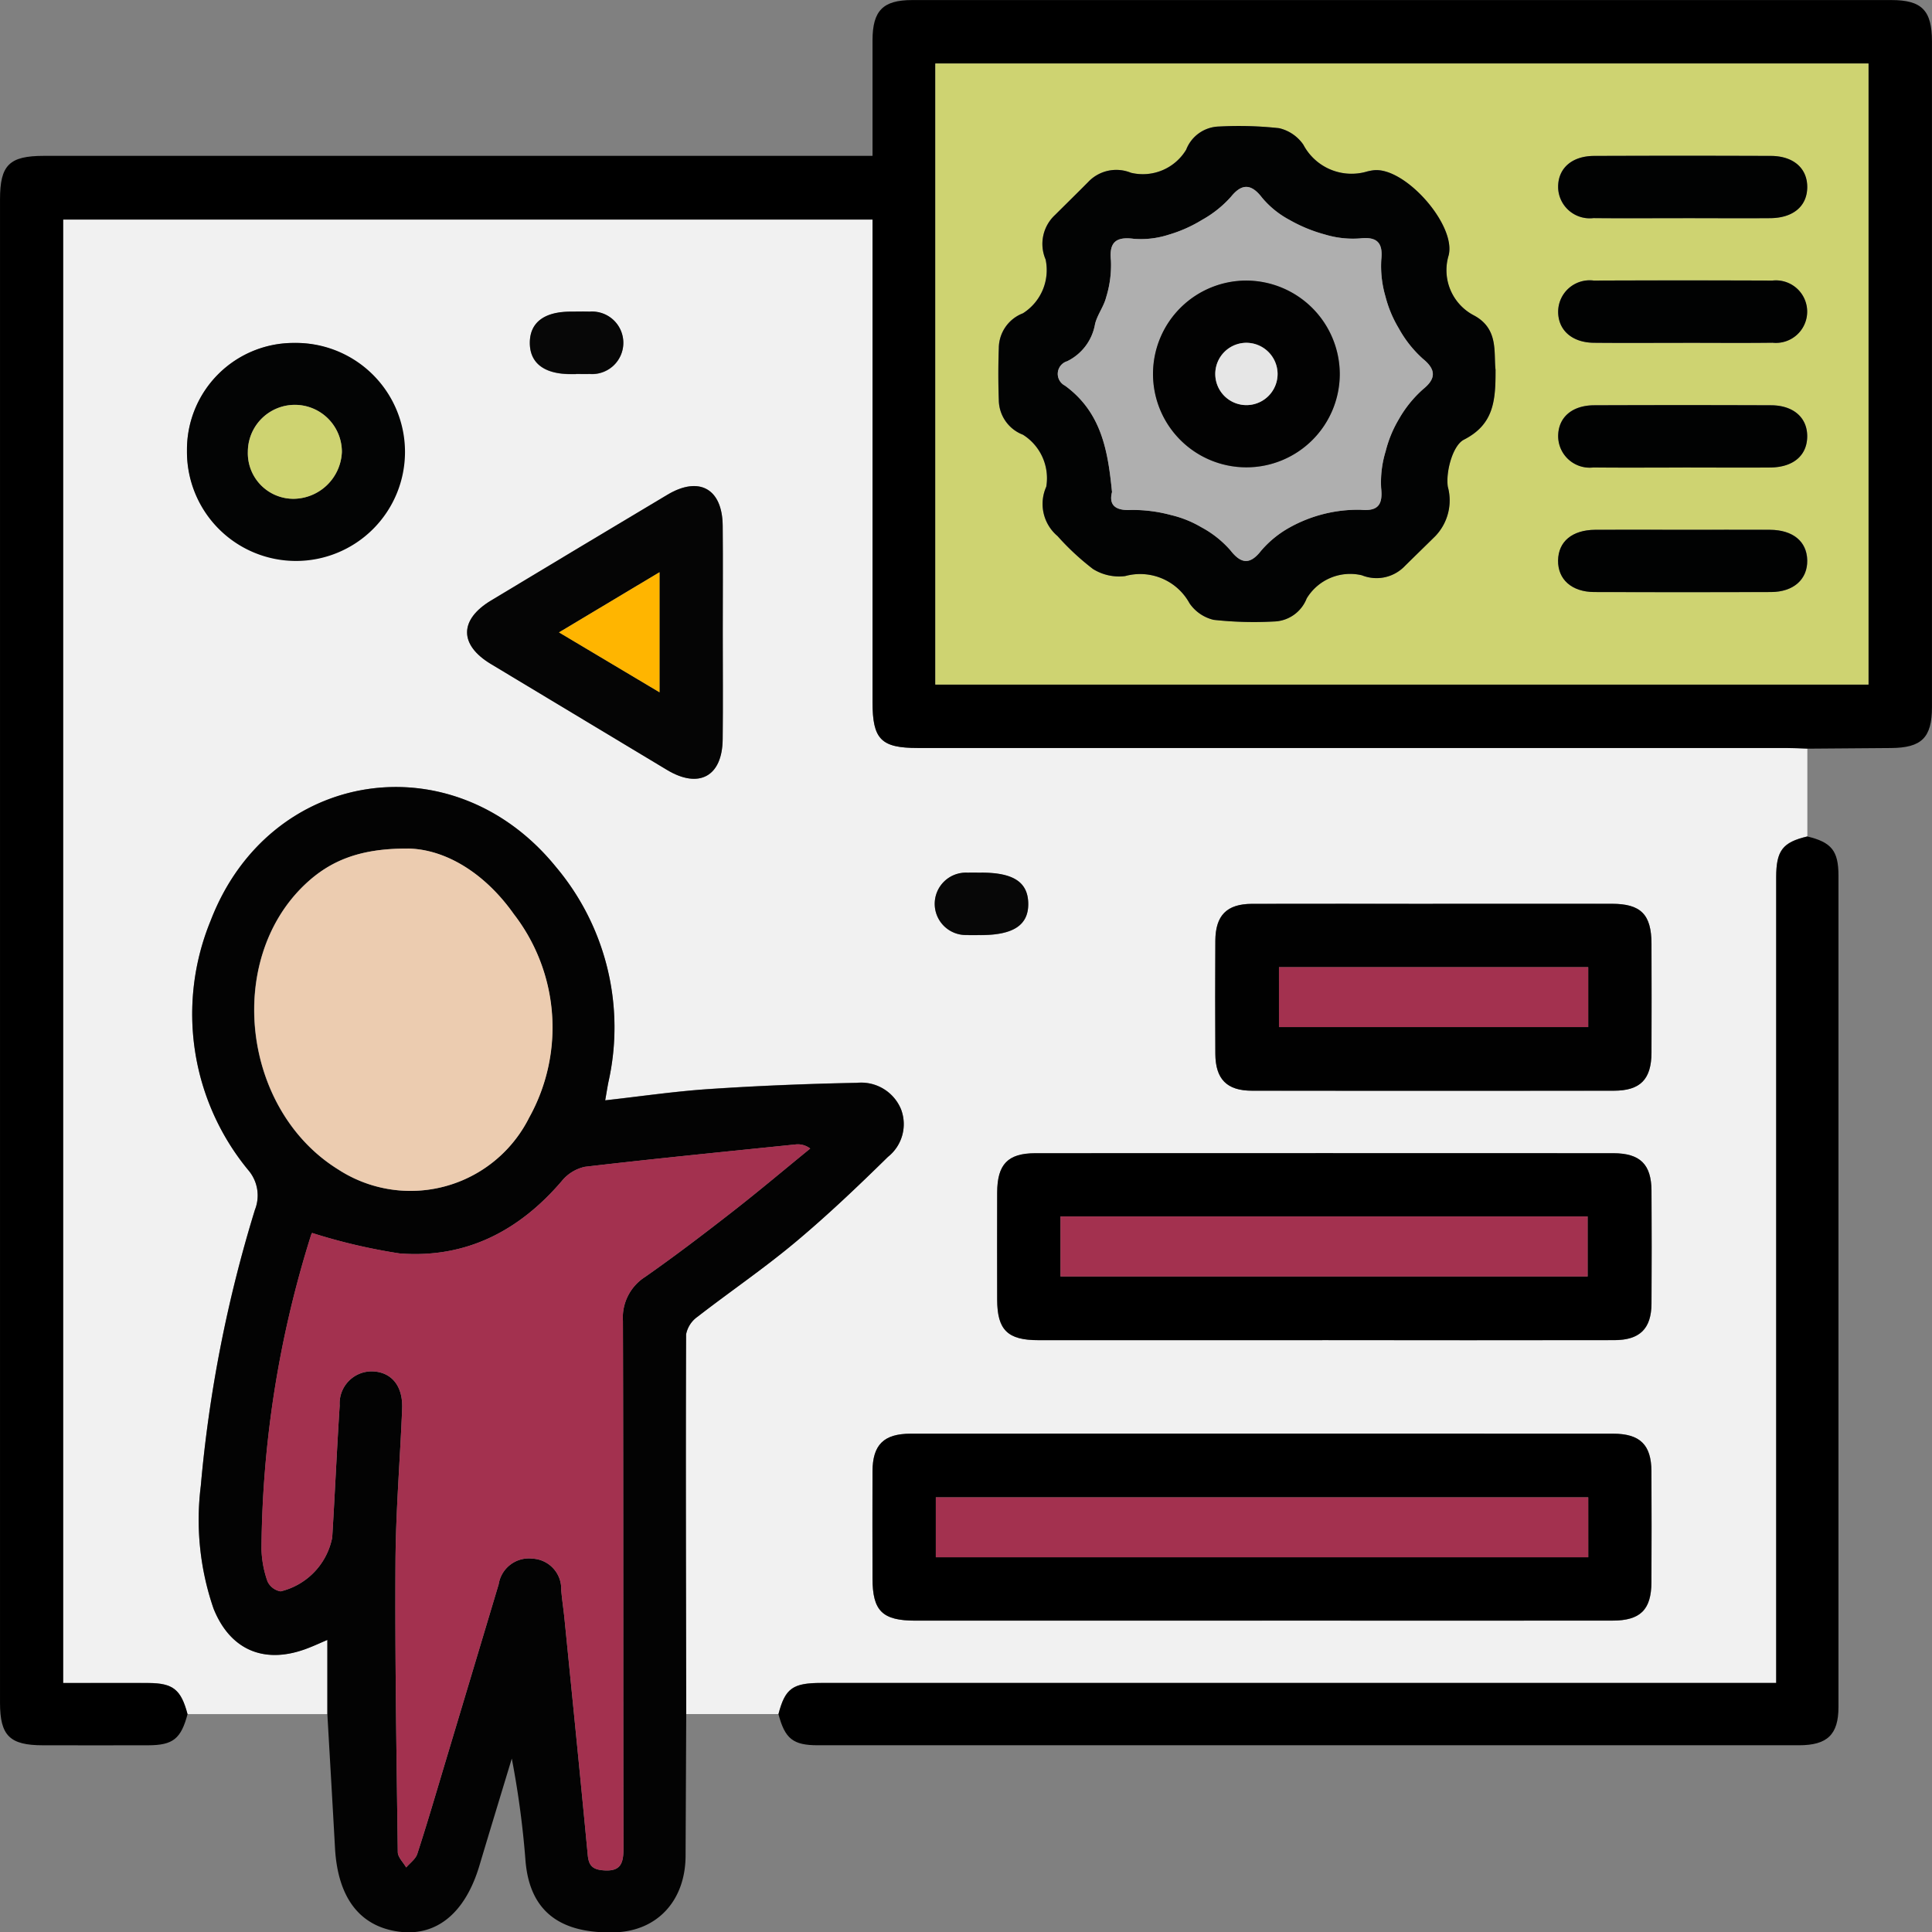 <svg xmlns="http://www.w3.org/2000/svg" width="133.339" height="133.364" viewBox="0 0 133.339 133.364"><rect x="0" y="0" width="133.339" height="133.364" fill="#808080" stroke="none"/><g transform="translate(-5.93 -6.633)"><g transform="translate(5.93 6.633)"><path d="M36.3,151.984l-9.647,0c-.451-1.7-1-2.144-2.708-2.151-1.954-.009-3.908,0-5.877,0v-101H73.927c0,11.16,0,22.223,0,33.286,0,2.588.583,3.182,3.125,3.182q29.96,0,59.921,0c.492,0,.983.028,1.474.043v6.062c-1.709.4-2.153.974-2.153,2.827q0,27.078,0,54.157v1.438H70.41c-2,0-2.511.375-2.975,2.153H61.069c-.015-8.737-.041-17.474-.01-26.211a1.936,1.936,0,0,1,.792-1.22c2.226-1.73,4.567-3.32,6.728-5.126,2.228-1.861,4.339-3.87,6.411-5.907a2.88,2.88,0,0,0,.9-3.292,2.973,2.973,0,0,0-3.033-1.817c-3.4.066-6.792.2-10.181.428-2.384.159-4.756.508-7.2.78.1-.547.15-.9.22-1.251A17.2,17.2,0,0,0,52.076,93.51c-7.09-8.731-19.787-6.791-23.825,3.7a16.937,16.937,0,0,0,2.587,17.221,2.683,2.683,0,0,1,.464,2.747,92.149,92.149,0,0,0-3.736,19.054,18.809,18.809,0,0,0,.882,8.473c1.136,2.826,3.443,3.827,6.3,2.8.534-.191,1.049-.436,1.553-.648Zm64.512-6.452q12.087,0,24.175,0c1.939,0,2.695-.748,2.7-2.66q.017-3.827,0-7.656c-.01-1.818-.789-2.583-2.641-2.583q-24.242-.008-48.484,0c-1.853,0-2.622.763-2.632,2.589-.014,2.463-.006,4.926,0,7.388,0,2.265.673,2.924,2.978,2.924q11.953,0,23.907,0m4.162-19.358q10.072,0,20.143,0c1.763,0,2.558-.786,2.571-2.52q.027-3.895,0-7.79c-.01-1.822-.786-2.588-2.636-2.589q-19.942-.008-39.884,0c-1.9,0-2.632.762-2.638,2.72q-.012,3.693,0,7.387c.005,2.089.719,2.793,2.837,2.794q9.8.005,19.606,0M112.6,96.06c-4.161,0-8.323-.01-12.485,0-1.744.006-2.52.8-2.53,2.554q-.023,3.893,0,7.787c.01,1.757.788,2.553,2.532,2.555q12.485.016,24.969,0c1.828,0,2.591-.781,2.6-2.625.013-2.506.009-5.012,0-7.519-.006-2.021-.73-2.753-2.738-2.756q-6.175-.01-12.351,0M63.592,77.334c0-2.461.019-4.922-.005-7.382-.025-2.543-1.626-3.432-3.812-2.127q-6.094,3.637-12.173,7.3c-2.206,1.329-2.205,3.064-.015,4.382q6.08,3.659,12.162,7.313c2.2,1.32,3.808.447,3.837-2.105.028-2.46.006-4.921.006-7.382M26.614,64.776a7.472,7.472,0,1,0,7.408-7.425,7.364,7.364,0,0,0-7.408,7.425M53.462,59.5c.312,0,.625.011.937,0a2.157,2.157,0,1,0,0-4.3c-.446-.017-.892-.006-1.338,0-1.813.009-2.785.762-2.785,2.153s.981,2.145,2.786,2.156c.134,0,.268,0,.4,0m27.986,34.41c-.312,0-.625-.012-.937,0a2.153,2.153,0,1,0-.058,4.3c.311.018.624,0,.936.005,2.268,0,3.313-.7,3.285-2.194-.027-1.459-1.029-2.116-3.227-2.114" transform="translate(-13.71 -33.682)" fill="#f1f1f1"/><path d="M130.669,58.3c-.492-.015-.983-.043-1.474-.043q-29.961,0-59.921,0c-2.542,0-3.125-.595-3.125-3.182,0-11.063,0-22.126,0-33.286H10.289v101c1.969,0,3.923-.007,5.877,0,1.711.008,2.258.45,2.708,2.151-.456,1.7-1,2.14-2.716,2.146-2.419.009-4.838,0-7.256,0-2.3,0-2.97-.659-2.971-2.933q0-28.493,0-56.985,0-23.385,0-46.771c0-2.375.637-3.007,3.029-3.007H66.148c0-2.73-.005-5.36,0-7.991.005-2.03.723-2.762,2.734-2.762q33.8,0,67.592,0c2.089,0,2.791.717,2.792,2.842q0,22.982,0,45.965c0,2.1-.717,2.8-2.823,2.815q-2.888.018-5.775.044M70.484,53.874h64.4V11.016h-64.4Z" transform="translate(-5.93 -6.633)"/><path d="M52.2,221.881v-5.119c-.5.212-1.019.457-1.553.648-2.856,1.022-5.163.021-6.3-2.805a18.808,18.808,0,0,1-.882-8.473A92.153,92.153,0,0,1,47.2,187.077a2.684,2.684,0,0,0-.464-2.747,16.937,16.937,0,0,1-2.587-17.221c4.039-10.493,16.735-12.434,23.825-3.7a17.2,17.2,0,0,1,3.621,14.862c-.07.35-.124.7-.22,1.251,2.441-.272,4.813-.622,7.2-.78,3.389-.225,6.786-.362,10.181-.428a2.972,2.972,0,0,1,3.033,1.817,2.88,2.88,0,0,1-.9,3.292c-2.072,2.036-4.183,4.045-6.411,5.907-2.161,1.806-4.5,3.4-6.728,5.126a1.935,1.935,0,0,0-.792,1.22c-.031,8.737-.005,17.474.009,26.211q-.022,4.9-.045,9.791c-.019,3.085-1.959,5.174-4.873,5.262-3.862.116-5.881-1.51-6.173-4.908a62.964,62.964,0,0,0-.948-7.083c-.747,2.466-1.5,4.93-2.238,7.4-.974,3.253-2.947,4.881-5.529,4.549-2.723-.35-4.245-2.342-4.435-5.781-.169-3.077-.351-6.154-.527-9.232m-1.04-33.208c.037-.066-.052.04-.088.162a73.754,73.754,0,0,0-3.417,21.65,7.237,7.237,0,0,0,.414,2.228,1.216,1.216,0,0,0,.91.693,4.762,4.762,0,0,0,3.555-3.713c.187-3.038.321-6.079.516-9.117a2.213,2.213,0,0,1,2.238-2.353c1.324.032,2.136.994,2.073,2.573-.141,3.534-.441,7.066-.46,10.6-.036,6.667.072,13.336.159,20,0,.358.378.711.58,1.066.262-.31.649-.578.766-.935.651-2,1.239-4.014,1.844-6.026q1.89-6.293,3.774-12.588a2.111,2.111,0,0,1,2.343-1.765,2.085,2.085,0,0,1,1.972,2.161c.056.668.161,1.333.227,2,.541,5.431,1.089,10.862,1.606,16.3.068.716.326.99,1.064,1.05,1.2.1,1.4-.462,1.4-1.509-.027-12.138,0-24.277-.039-36.416a3.331,3.331,0,0,1,1.544-3.038c2.053-1.437,4.049-2.957,6.026-4.5,1.814-1.413,3.573-2.9,5.356-4.351a1.394,1.394,0,0,0-1.01-.283c-4.849.5-9.7.975-14.541,1.543a2.834,2.834,0,0,0-1.6.989c-2.951,3.449-6.633,5.35-11.2,4.988a39.807,39.807,0,0,1-6.023-1.41m6.576-26.531c-3.327-.011-5.377.859-7.1,2.5-5.5,5.247-4.294,15.532,2.293,19.631a9.155,9.155,0,0,0,13.2-3.563,12.8,12.8,0,0,0-1.062-14.051c-1.979-2.8-4.7-4.488-7.334-4.52" transform="translate(-29.606 -103.579)" fill="#030303"/><path d="M155.55,227.977c.464-1.777.977-2.153,2.975-2.153H224.41v-1.438q0-27.079,0-54.157c0-1.853.444-2.423,2.153-2.827,1.662.4,2.144.987,2.145,2.7q.005,28.691,0,57.382c0,1.9-.768,2.639-2.726,2.639q-33.859,0-67.719,0c-1.713,0-2.264-.452-2.713-2.146" transform="translate(-101.824 -109.672)"/><path d="M200.505,295.084q-11.953,0-23.906,0c-2.3,0-2.974-.659-2.978-2.924,0-2.463-.011-4.925,0-7.388.01-1.827.779-2.589,2.632-2.59q24.242-.008,48.484,0c1.852,0,2.631.765,2.641,2.583q.022,3.829,0,7.657c-.008,1.913-.763,2.659-2.7,2.66q-12.087.009-24.175,0m22.514-8.508H177.99v4.135h45.029Z" transform="translate(-113.404 -183.234)"/><path d="M220.024,241.172q-9.8,0-19.606,0c-2.119,0-2.832-.706-2.837-2.794q-.009-3.693,0-7.387c.006-1.958.734-2.719,2.638-2.72q19.942-.009,39.884,0c1.849,0,2.626.767,2.636,2.589q.022,3.895,0,7.79c-.013,1.734-.808,2.517-2.571,2.52q-10.072.016-20.143,0m-18.072-4.393h36.379v-4.144H201.951Z" transform="translate(-128.76 -148.681)"/><path d="M254.515,180.341q6.175,0,12.35,0c2.008,0,2.732.735,2.738,2.756.007,2.506.011,5.012,0,7.519-.009,1.844-.772,2.623-2.6,2.625q-12.485.012-24.969,0c-1.744,0-2.521-.8-2.532-2.555q-.023-3.894,0-7.787c.01-1.758.786-2.548,2.53-2.554,4.162-.014,8.323,0,12.485,0m-10.624,8.506h21.343v-4.135H243.892Z" transform="translate(-155.623 -117.964)" fill="#010101"/><path d="M113.349,110.159c0,2.461.022,4.922-.006,7.382-.029,2.552-1.638,3.425-3.837,2.106q-6.084-3.652-12.162-7.314c-2.191-1.319-2.191-3.053.015-4.382q6.079-3.663,12.173-7.3c2.186-1.305,3.787-.416,3.812,2.128.024,2.46.005,4.921.005,7.382m-4.365,4.126V106l-6.936,4.152,6.936,4.133" transform="translate(-63.467 -66.507)" fill="#050505"/><path d="M41.866,79.971a7.365,7.365,0,0,1,7.408-7.425,7.524,7.524,0,1,1-7.408,7.425M49.254,83.3a3.371,3.371,0,0,0,3.3-3.224,3.244,3.244,0,0,0-6.488-.03A3.148,3.148,0,0,0,49.254,83.3" transform="translate(-28.962 -48.878)" fill="#030404"/><path d="M110.948,70.824c-.134,0-.268,0-.4,0-1.805-.01-2.786-.769-2.786-2.155s.972-2.144,2.785-2.154c.446,0,.893-.014,1.338,0a2.157,2.157,0,1,1,0,4.3c-.312.013-.624,0-.937,0" transform="translate(-71.195 -45.009)" fill="#070707"/><path d="M188.835,174.342c2.2,0,3.2.656,3.227,2.115.027,1.5-1.017,2.195-3.285,2.194-.312,0-.625.013-.936-.005a2.153,2.153,0,1,1,.058-4.3c.312-.014.624,0,.937,0" transform="translate(-121.096 -114.118)" fill="#070707"/><path d="M185.705,18.839h64.4V61.7h-64.4Zm38.663,21.175c-.153-1.19.253-2.884-1.535-3.812a3.518,3.518,0,0,1-1.711-4.107c.557-2.1-3.033-6.167-5.2-5.886a4.021,4.021,0,0,0-.4.075,3.761,3.761,0,0,1-4.424-1.844,2.8,2.8,0,0,0-1.672-1.138,25.452,25.452,0,0,0-4.136-.115,2.5,2.5,0,0,0-2.278,1.6,3.493,3.493,0,0,1-3.815,1.591,2.669,2.669,0,0,0-2.955.646c-.755.761-1.52,1.512-2.281,2.268a2.722,2.722,0,0,0-.651,3.074,3.528,3.528,0,0,1-1.567,3.714,2.589,2.589,0,0,0-1.663,2.382c-.043,1.2-.043,2.412,0,3.616a2.588,2.588,0,0,0,1.665,2.381,3.545,3.545,0,0,1,1.61,3.589,2.9,2.9,0,0,0,.778,3.407,17.612,17.612,0,0,0,2.451,2.272,3.4,3.4,0,0,0,2.219.485,3.886,3.886,0,0,1,4.438,1.875,2.8,2.8,0,0,0,1.667,1.147,25.455,25.455,0,0,0,4.136.115,2.5,2.5,0,0,0,2.284-1.591,3.506,3.506,0,0,1,3.812-1.6,2.7,2.7,0,0,0,2.962-.637c.7-.692,1.407-1.374,2.106-2.067a3.565,3.565,0,0,0,.86-3.414c-.147-1.05.349-2.85,1.11-3.239,2.037-1.042,2.194-2.633,2.185-4.788m12.927-10.5c2.01,0,4.021.011,6.032,0,1.577-.011,2.538-.828,2.551-2.128s-.945-2.162-2.509-2.167q-6.1-.021-12.2,0c-1.555.006-2.511.877-2.482,2.191a2.18,2.18,0,0,0,2.439,2.1c2.055.022,4.11.005,6.166.005m.025,8.6c2.055,0,4.111.019,6.166-.006a2.158,2.158,0,1,0-.006-4.29q-6.166-.029-12.332,0A2.176,2.176,0,0,0,228.69,35.9c-.04,1.306.926,2.2,2.465,2.212,2.055.02,4.11.005,6.165.005m-.029,8.6c2.01,0,4.021.011,6.032,0,1.58-.011,2.539-.824,2.556-2.123s-.942-2.167-2.5-2.172q-6.1-.021-12.2,0c-1.562.006-2.512.869-2.487,2.186a2.179,2.179,0,0,0,2.435,2.106c2.055.022,4.11.006,6.166.006m-.007,4.3c-2.01,0-4.021-.01-6.032,0-1.588.011-2.54.81-2.562,2.114s.939,2.176,2.495,2.182q6.1.022,12.2,0c1.556-.006,2.518-.874,2.5-2.181s-.978-2.1-2.563-2.114c-2.01-.014-4.021,0-6.031,0" transform="translate(-121.151 -14.456)" fill="#ced371"/><path d="M59.683,232.687a39.809,39.809,0,0,0,6.023,1.41c4.561.362,8.244-1.538,11.195-4.988a2.836,2.836,0,0,1,1.6-.99c4.841-.567,9.693-1.045,14.541-1.542a1.393,1.393,0,0,1,1.01.283c-1.783,1.453-3.542,2.938-5.356,4.351-1.977,1.54-3.974,3.061-6.026,4.5a3.33,3.33,0,0,0-1.544,3.038c.037,12.138.012,24.277.038,36.415,0,1.046-.206,1.605-1.4,1.508-.739-.06-1-.334-1.065-1.05-.516-5.434-1.064-10.864-1.606-16.3-.066-.668-.171-1.332-.227-2a2.085,2.085,0,0,0-1.972-2.16,2.111,2.111,0,0,0-2.343,1.764q-1.885,6.295-3.774,12.588c-.6,2.012-1.193,4.03-1.844,6.026-.116.357-.5.626-.766.935-.2-.355-.575-.708-.579-1.066-.088-6.667-.2-13.336-.159-20,.019-3.534.319-7.066.46-10.6.063-1.58-.748-2.542-2.072-2.573a2.213,2.213,0,0,0-2.239,2.353c-.2,3.037-.329,6.079-.516,9.117A4.761,4.761,0,0,1,57.5,257.42a1.215,1.215,0,0,1-.91-.693,7.226,7.226,0,0,1-.414-2.228,73.763,73.763,0,0,1,3.417-21.65c.036-.122.126-.228.088-.162" transform="translate(-38.133 -147.593)" fill="#a3314f"/><path d="M65.375,169.721c2.634.032,5.355,1.717,7.334,4.52a12.8,12.8,0,0,1,1.062,14.051,9.155,9.155,0,0,1-13.2,3.563c-6.587-4.1-7.792-14.384-2.293-19.631,1.723-1.644,3.773-2.515,7.1-2.5" transform="translate(-37.248 -111.159)" fill="#ecccb0"/><rect width="45.029" height="4.135" transform="translate(64.586 103.341)" fill="#a3314f"/><rect width="36.379" height="4.144" transform="translate(73.192 83.954)" fill="#a3314f"/><rect width="21.343" height="4.135" transform="translate(88.269 66.748)" fill="#a3314f"/><path d="M120.311,124.9l-6.936-4.133,6.936-4.152Z" transform="translate(-74.794 -77.122)" fill="#ffb500"/><path d="M56.759,90.948a3.148,3.148,0,0,1-3.184-3.254,3.244,3.244,0,0,1,6.488.03,3.371,3.371,0,0,1-3.3,3.224" transform="translate(-36.467 -56.522)" fill="#ced371"/><path d="M232.128,47.721c.009,2.155-.148,3.746-2.185,4.788-.761.389-1.256,2.189-1.11,3.239a3.565,3.565,0,0,1-.86,3.415c-.7.692-1.407,1.375-2.106,2.067a2.7,2.7,0,0,1-2.962.637,3.506,3.506,0,0,0-3.812,1.6,2.5,2.5,0,0,1-2.284,1.591,25.414,25.414,0,0,1-4.136-.116,2.794,2.794,0,0,1-1.667-1.146,3.886,3.886,0,0,0-4.438-1.875,3.4,3.4,0,0,1-2.219-.485A17.615,17.615,0,0,1,201.9,59.16a2.9,2.9,0,0,1-.778-3.407,3.545,3.545,0,0,0-1.61-3.588,2.588,2.588,0,0,1-1.665-2.381c-.043-1.2-.043-2.412,0-3.617a2.588,2.588,0,0,1,1.663-2.381,3.528,3.528,0,0,0,1.567-3.714A2.722,2.722,0,0,1,201.726,37c.761-.756,1.526-1.507,2.281-2.268a2.67,2.67,0,0,1,2.955-.646,3.492,3.492,0,0,0,3.815-1.591,2.5,2.5,0,0,1,2.278-1.6,25.41,25.41,0,0,1,4.136.115,2.8,2.8,0,0,1,1.672,1.138,3.761,3.761,0,0,0,4.424,1.844c.131-.03.263-.057.4-.075,2.166-.28,5.756,3.785,5.2,5.887a3.518,3.518,0,0,0,1.711,4.107c1.789.928,1.382,2.621,1.535,3.811m-26.471,8.392c-.253.96.313,1.291,1.279,1.241a10.114,10.114,0,0,1,2.782.349,7.488,7.488,0,0,1,2.1.842,7.14,7.14,0,0,1,2.008,1.592c.756.971,1.373.987,2.118.032a7.14,7.14,0,0,1,1.984-1.614,9.7,9.7,0,0,1,4.882-1.214c1.162.111,1.551-.3,1.419-1.5a7.3,7.3,0,0,1,.313-2.545,8.183,8.183,0,0,1,.915-2.216,8.079,8.079,0,0,1,1.687-2.078c.885-.72.869-1.347-.032-2.078a7.982,7.982,0,0,1-1.664-2.1,8.2,8.2,0,0,1-.924-2.213,7.439,7.439,0,0,1-.284-2.548c.125-1.154-.3-1.582-1.466-1.45a6.642,6.642,0,0,1-2.414-.266,10.4,10.4,0,0,1-2.465-1.015A6.354,6.354,0,0,1,216.01,35.8c-.735-.963-1.391-.983-2.134-.065a7.617,7.617,0,0,1-2,1.6,9.475,9.475,0,0,1-2.315,1.028,6.218,6.218,0,0,1-2.412.279c-1.247-.163-1.695.273-1.563,1.5a7.514,7.514,0,0,1-.33,2.534c-.159.64-.611,1.207-.767,1.847a3.516,3.516,0,0,1-1.926,2.57.911.911,0,0,0-.15,1.684c2.549,1.858,2.968,4.556,3.246,7.334" transform="translate(-128.911 -22.163)" fill="#020303"/><path d="M314.017,40.875c-2.055,0-4.111.016-6.166-.005a2.181,2.181,0,0,1-2.44-2.1c-.028-1.314.927-2.185,2.483-2.191q6.1-.023,12.2,0c1.563.005,2.522.86,2.509,2.167s-.974,2.116-2.551,2.128c-2.01.015-4.021,0-6.032,0" transform="translate(-197.873 -25.818)" fill="#010202"/><path d="M314.041,64.834c-2.056,0-4.111.015-6.166-.005-1.539-.015-2.5-.905-2.464-2.212a2.176,2.176,0,0,1,2.458-2.081q6.166-.023,12.331,0a2.158,2.158,0,1,1,.007,4.29c-2.055.025-4.11.006-6.165.006" transform="translate(-197.872 -41.172)" fill="#010202"/><path d="M314.013,88.8c-2.055,0-4.111.016-6.166-.006a2.179,2.179,0,0,1-2.435-2.106c-.025-1.317.926-2.18,2.487-2.186q6.1-.023,12.2,0c1.562.005,2.52.863,2.5,2.172s-.976,2.112-2.556,2.123c-2.01.015-4.021,0-6.031,0" transform="translate(-197.873 -56.531)" fill="#010202"/><path d="M314.006,108.457c2.01,0,4.021-.01,6.031,0,1.586.011,2.542.813,2.563,2.114s-.94,2.176-2.5,2.181q-6.1.022-12.2,0c-1.556-.006-2.516-.874-2.495-2.182s.973-2.1,2.562-2.114c2.011-.014,4.021,0,6.032,0" transform="translate(-197.874 -71.892)" fill="#010202"/><path d="M212.977,63.611c-.278-2.779-.7-5.476-3.246-7.334a.911.911,0,0,1,.15-1.684,3.515,3.515,0,0,0,1.926-2.57c.156-.64.607-1.207.767-1.847a7.5,7.5,0,0,0,.33-2.534c-.131-1.228.316-1.664,1.564-1.5a6.219,6.219,0,0,0,2.412-.279,9.487,9.487,0,0,0,2.315-1.028,7.614,7.614,0,0,0,2-1.6c.742-.918,1.4-.9,2.134.065a6.353,6.353,0,0,0,1.888,1.535,10.393,10.393,0,0,0,2.465,1.016,6.648,6.648,0,0,0,2.414.266c1.166-.132,1.59.3,1.466,1.45a7.442,7.442,0,0,0,.284,2.548,8.182,8.182,0,0,0,.924,2.213,7.982,7.982,0,0,0,1.664,2.1c.9.731.917,1.359.032,2.078a8.1,8.1,0,0,0-1.687,2.078,8.2,8.2,0,0,0-.915,2.216,7.321,7.321,0,0,0-.313,2.545c.133,1.2-.257,1.608-1.418,1.5a9.7,9.7,0,0,0-4.882,1.214,7.141,7.141,0,0,0-1.985,1.614c-.745.955-1.362.939-2.118-.032a7.135,7.135,0,0,0-2.008-1.592,7.49,7.49,0,0,0-2.1-.842,10.1,10.1,0,0,0-2.782-.349c-.966.05-1.533-.281-1.279-1.241M228.7,55.463a6.445,6.445,0,1,0-6.5,6.458,6.463,6.463,0,0,0,6.5-6.458" transform="translate(-136.232 -29.661)" fill="#afafaf"/><path d="M240.431,67a6.445,6.445,0,1,1-6.385-6.435A6.477,6.477,0,0,1,240.431,67m-4.292-.043a2.15,2.15,0,1,0-2.064,2.2,2.157,2.157,0,0,0,2.064-2.2" transform="translate(-147.965 -41.202)" fill="#020202"/><path d="M243.809,74.628a2.15,2.15,0,1,1-2.166-2.1,2.165,2.165,0,0,1,2.166,2.1" transform="translate(-155.636 -48.868)" fill="#e6e6e6"/></g></g></svg>